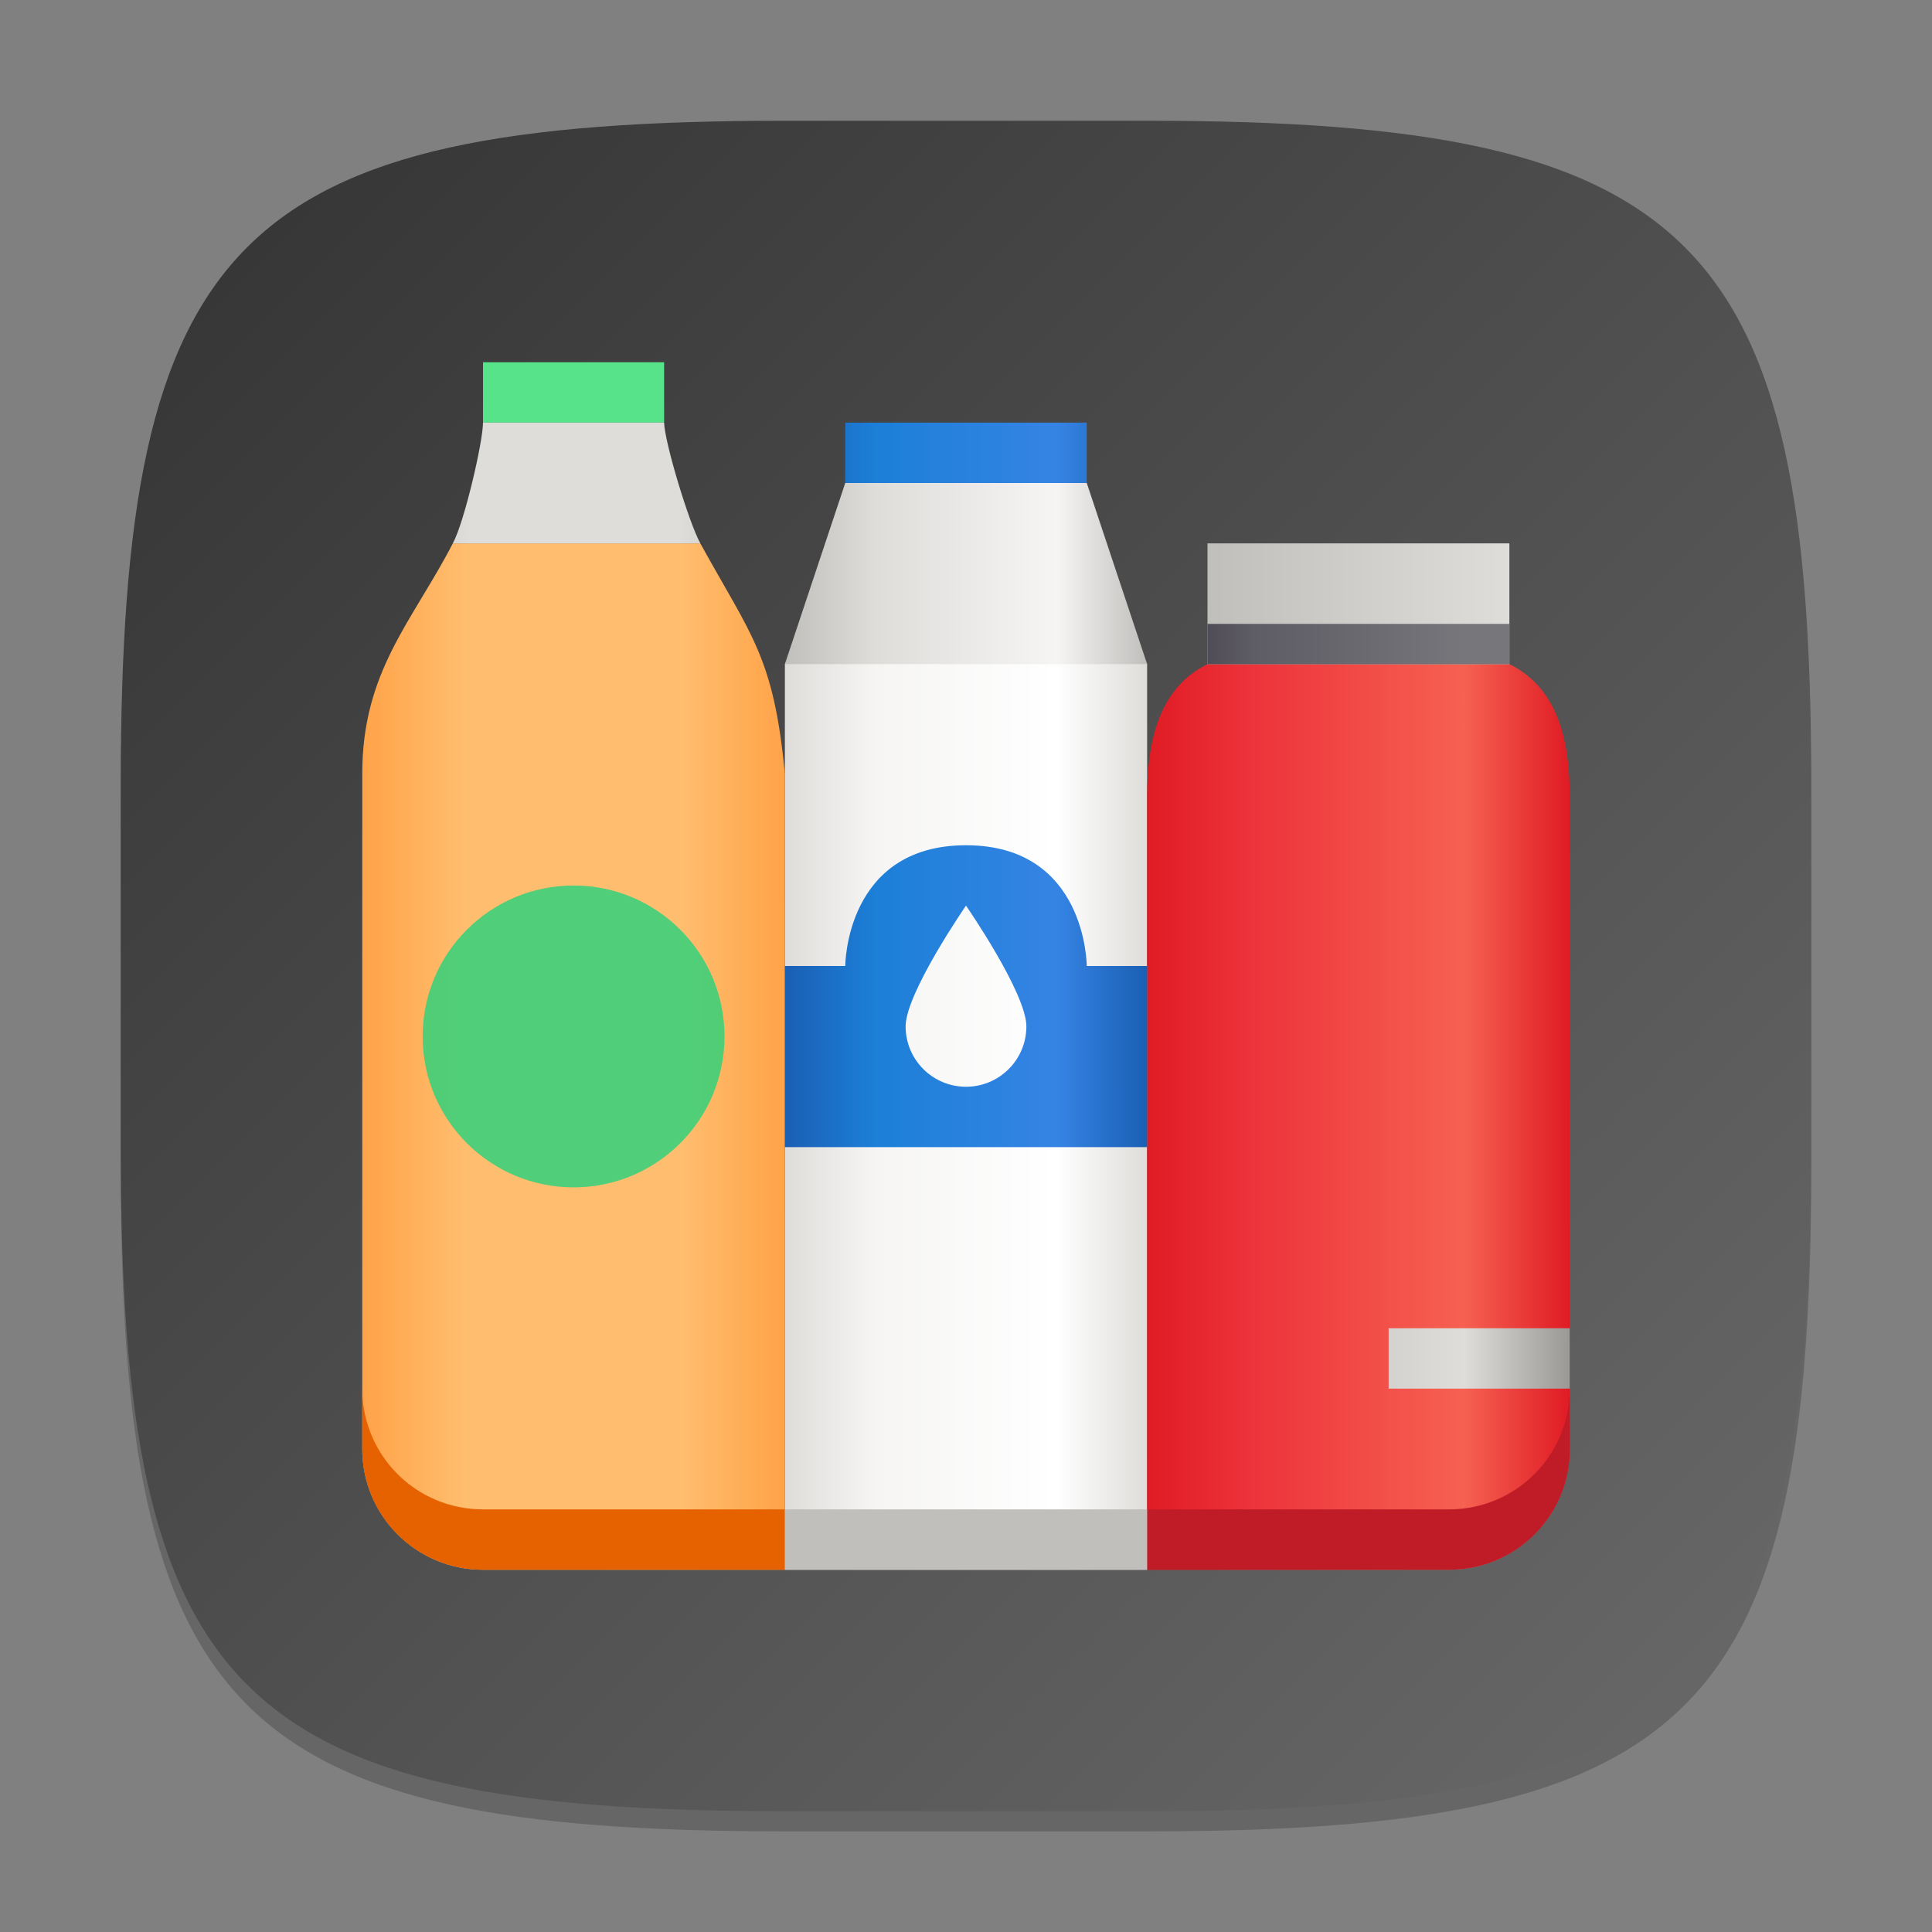 <?xml version="1.0" encoding="UTF-8" standalone="no"?>
<!-- Created with Inkscape (http://www.inkscape.org/) -->

<svg
   width="96"
   height="96"
   viewBox="0 0 96 96"
   version="1.1"
   id="svg5"
   inkscape:version="1.2.1 (9c6d41e410, 2022-07-14)"
   sodipodi:docname="com.usebottles.bottles.svg"
   xmlns:inkscape="http://www.inkscape.org/namespaces/inkscape"
   xmlns:sodipodi="http://sodipodi.sourceforge.net/DTD/sodipodi-0.dtd"
   xmlns:xlink="http://www.w3.org/1999/xlink"
   xmlns="http://www.w3.org/2000/svg"
   xmlns:svg="http://www.w3.org/2000/svg">
  <rect x="0" y="0" width="96" height="96" fill="#808080" stroke="none"/>
  <sodipodi:namedview
     id="namedview7"
     pagecolor="#ffffff"
     bordercolor="#000000"
     borderopacity="0.25"
     inkscape:showpageshadow="2"
     inkscape:pageopacity="0.0"
     inkscape:pagecheckerboard="0"
     inkscape:deskcolor="#d1d1d1"
     inkscape:document-units="px"
     showgrid="false"
     inkscape:zoom="8.4166667"
     inkscape:cx="47.940594"
     inkscape:cy="48"
     inkscape:window-width="1920"
     inkscape:window-height="1011"
     inkscape:window-x="0"
     inkscape:window-y="32"
     inkscape:window-maximized="1"
     inkscape:current-layer="svg5"
     showguides="false" />
  <defs
     id="defs2">
    <linearGradient
       inkscape:collect="always"
       xlink:href="#linearGradient1768"
       id="linearGradient3500"
       x1="2"
       y1="2"
       x2="30"
       y2="30"
       gradientUnits="userSpaceOnUse"
       gradientTransform="scale(3)" />
    <linearGradient
       inkscape:collect="always"
       id="linearGradient1768">
      <stop
         style="stop-color:#333333;stop-opacity:1;"
         offset="0"
         id="stop1764" />
      <stop
         style="stop-color:#6a6a6a;stop-opacity:1;"
         offset="1"
         id="stop1766" />
    </linearGradient>
    <linearGradient
       inkscape:collect="always"
       xlink:href="#linearGradient4291"
       id="linearGradient14336"
       x1="0.333"
       y1="0"
       x2="2.667"
       y2="0"
       gradientUnits="userSpaceOnUse"
       gradientTransform="matrix(9,0,0,3,15,18)" />
    <linearGradient
       inkscape:collect="always"
       id="linearGradient4291">
      <stop
         style="stop-color:#33d17a;stop-opacity:1;"
         offset="0"
         id="stop4283" />
      <stop
         style="stop-color:#57e389;stop-opacity:1;"
         offset="0.25"
         id="stop4285" />
      <stop
         style="stop-color:#57e389;stop-opacity:1;"
         offset="0.75"
         id="stop4287" />
      <stop
         style="stop-color:#33d17a;stop-opacity:1;"
         offset="1"
         id="stop4289" />
    </linearGradient>
    <linearGradient
       inkscape:collect="always"
       xlink:href="#linearGradient3024"
       id="linearGradient7642"
       x1="3"
       y1="6"
       x2="6"
       y2="6"
       gradientUnits="userSpaceOnUse"
       gradientTransform="matrix(6,0,0,6,21,15)" />
    <linearGradient
       inkscape:collect="always"
       id="linearGradient3024">
      <stop
         style="stop-color:#deddda;stop-opacity:1;"
         offset="0"
         id="stop3020" />
      <stop
         style="stop-color:#f6f5f4;stop-opacity:1;"
         offset="0.25"
         id="stop3028" />
      <stop
         style="stop-color:#ffffff;stop-opacity:1;"
         offset="0.75"
         id="stop3030" />
      <stop
         style="stop-color:#deddda;stop-opacity:1;"
         offset="1"
         id="stop3022" />
    </linearGradient>
    <linearGradient
       inkscape:collect="always"
       xlink:href="#linearGradient4228"
       id="linearGradient9836"
       x1="3"
       y1="1.501"
       x2="6"
       y2="1.501"
       gradientUnits="userSpaceOnUse"
       gradientTransform="matrix(6,0,0,3,21,18)" />
    <linearGradient
       inkscape:collect="always"
       id="linearGradient4228">
      <stop
         style="stop-color:#1a5fb4;stop-opacity:1;"
         offset="0"
         id="stop4220" />
      <stop
         style="stop-color:#1c7fd8;stop-opacity:1;"
         offset="0.25"
         id="stop4222" />
      <stop
         style="stop-color:#3584e4;stop-opacity:1;"
         offset="0.75"
         id="stop4224" />
      <stop
         style="stop-color:#1a5fb4;stop-opacity:1;"
         offset="1"
         id="stop4226" />
    </linearGradient>
    <linearGradient
       inkscape:collect="always"
       xlink:href="#linearGradient2698"
       id="linearGradient38467"
       x1="13"
       y1="27"
       x2="20"
       y2="27"
       gradientUnits="userSpaceOnUse"
       gradientTransform="matrix(3,0,0,3,18,-27)" />
    <linearGradient
       inkscape:collect="always"
       id="linearGradient2698">
      <stop
         style="stop-color:#e01b24;stop-opacity:1;"
         offset="0"
         id="stop2694" />
      <stop
         style="stop-color:#ed333b;stop-opacity:1;"
         offset="0.25"
         id="stop2702" />
      <stop
         style="stop-color:#f66151;stop-opacity:1;"
         offset="0.75"
         id="stop2704" />
      <stop
         style="stop-color:#e01b24;stop-opacity:1;"
         offset="1"
         id="stop2696" />
    </linearGradient>
    <linearGradient
       inkscape:collect="always"
       xlink:href="#linearGradient3350"
       id="linearGradient15796"
       x1="6"
       y1="1"
       x2="10"
       y2="1"
       gradientUnits="userSpaceOnUse"
       gradientTransform="matrix(7.5,0,0,6,7.5,21)" />
    <linearGradient
       inkscape:collect="always"
       id="linearGradient3350">
      <stop
         style="stop-color:#9a9996;stop-opacity:1;"
         offset="0"
         id="stop3346" />
      <stop
         style="stop-color:#c0bfbc;stop-opacity:1;"
         offset="0.25"
         id="stop3354" />
      <stop
         style="stop-color:#deddda;stop-opacity:1;"
         offset="0.75"
         id="stop3356" />
      <stop
         style="stop-color:#9a9996;stop-opacity:1;"
         offset="1"
         id="stop3348" />
    </linearGradient>
    <linearGradient
       inkscape:collect="always"
       xlink:href="#linearGradient4354"
       id="linearGradient17368"
       x1="3"
       y1="2.5"
       x2="6"
       y2="2.5"
       gradientUnits="userSpaceOnUse"
       gradientTransform="matrix(6,0,0,9,21,6)" />
    <linearGradient
       inkscape:collect="always"
       id="linearGradient4354">
      <stop
         style="stop-color:#c0bfbc;stop-opacity:1;"
         offset="0"
         id="stop4346" />
      <stop
         style="stop-color:#deddda;stop-opacity:1;"
         offset="0.25"
         id="stop4348" />
      <stop
         style="stop-color:#f6f5f4;stop-opacity:1;"
         offset="0.75"
         id="stop4350" />
      <stop
         style="stop-color:#c0bfbc;stop-opacity:1;"
         offset="1"
         id="stop4352" />
    </linearGradient>
    <linearGradient
       inkscape:collect="always"
       xlink:href="#linearGradient4165"
       id="linearGradient19564"
       x1="6.6"
       y1="2"
       x2="9.4"
       y2="2"
       gradientUnits="userSpaceOnUse"
       gradientTransform="matrix(7.5,0,0,4,7.5,25)" />
    <linearGradient
       inkscape:collect="always"
       id="linearGradient4165">
      <stop
         style="stop-color:#3d3846;stop-opacity:1;"
         offset="0"
         id="stop4157" />
      <stop
         style="stop-color:#5e5c64;stop-opacity:1;"
         offset="0.25"
         id="stop4159" />
      <stop
         style="stop-color:#77767b;stop-opacity:1;"
         offset="0.75"
         id="stop4161" />
      <stop
         style="stop-color:#77767b;stop-opacity:1;"
         offset="1"
         id="stop4163" />
    </linearGradient>
    <linearGradient
       inkscape:collect="always"
       xlink:href="#linearGradient3350"
       id="linearGradient23930"
       x1="5.333"
       y1="7"
       x2="10"
       y2="7"
       gradientUnits="userSpaceOnUse"
       gradientTransform="matrix(4.5,0,0,3,33,45)" />
    <linearGradient
       inkscape:collect="always"
       xlink:href="#linearGradient2372"
       id="linearGradient38404"
       x1="-1.0915661e-06"
       y1="26"
       x2="7"
       y2="26"
       gradientUnits="userSpaceOnUse"
       gradientTransform="matrix(3,0,0,3,18,-27)" />
    <linearGradient
       inkscape:collect="always"
       id="linearGradient2372">
      <stop
         style="stop-color:#ffa348;stop-opacity:1;"
         offset="0"
         id="stop2368" />
      <stop
         style="stop-color:#ffbe6f;stop-opacity:1;"
         offset="0.25"
         id="stop2376" />
      <stop
         style="stop-color:#ffbe6f;stop-opacity:1;"
         offset="0.75"
         id="stop2378" />
      <stop
         style="stop-color:#ffa348;stop-opacity:1;"
         offset="1"
         id="stop2370" />
    </linearGradient>
    <linearGradient
       inkscape:collect="always"
       xlink:href="#linearGradient4228"
       id="linearGradient38396"
       x1="7"
       y1="25.5"
       x2="13"
       y2="25.5"
       gradientUnits="userSpaceOnUse"
       gradientTransform="matrix(3,0,0,3,18,-27)" />
    <linearGradient
       inkscape:collect="always"
       xlink:href="#linearGradient4102"
       id="linearGradient40650"
       x1="6"
       y1="8.818"
       x2="13"
       y2="8.818"
       gradientUnits="userSpaceOnUse"
       gradientTransform="scale(3)" />
    <linearGradient
       inkscape:collect="always"
       id="linearGradient4102">
      <stop
         style="stop-color:#c0bfbc;stop-opacity:1;"
         offset="0"
         id="stop4094" />
      <stop
         style="stop-color:#deddda;stop-opacity:1;"
         offset="0.25"
         id="stop4096" />
      <stop
         style="stop-color:#deddda;stop-opacity:1;"
         offset="0.75"
         id="stop4098" />
      <stop
         style="stop-color:#c0bfbc;stop-opacity:1;"
         offset="1"
         id="stop4100" />
    </linearGradient>
  </defs>
  <path
     d="M 39,7 C 11.696,7 6,12.819 6,40 v 18 c 0,27.181 5.696,33 33,33 H 57 C 84.304,91 90,85.181 90,58 V 40 C 90,12.819 84.304,7 57,7"
     style="opacity:0.2;fill:#000000;stroke-width:3;stroke-linecap:round;stroke-linejoin:round"
     id="path563" />
  <path
     id="path530"
     style="fill:url(#linearGradient3500);fill-opacity:1;stroke-width:3;stroke-linecap:round;stroke-linejoin:round"
     d="M 39,6 C 11.696,6 6,11.819 6,39 v 18 c 0,27.181 5.696,33 33,33 H 57 C 84.304,90 90,84.181 90,57 V 39 C 90,11.819 84.304,6 57,6 Z" />
  <rect
     style="fill:url(#linearGradient14336);fill-opacity:1;stroke-width:10.392;stroke-linecap:round;stroke-linejoin:round"
     id="rect445"
     width="9"
     height="3"
     x="24"
     y="18" />
  <path
     id="rect447"
     style="fill:url(#linearGradient7642);fill-opacity:1;stroke-width:12;stroke-linecap:round;stroke-linejoin:round"
     d="m 42,27 h 12 L 57,33 57,78 H 39 l -3e-6,-45 z"
     sodipodi:nodetypes="ccccccc" />
  <rect
     style="fill:url(#linearGradient9836);fill-opacity:1;stroke-width:8.485;stroke-linecap:round;stroke-linejoin:round"
     id="rect450"
     width="12"
     height="3"
     x="42"
     y="21" />
  <path
     id="rect452"
     style="fill:url(#linearGradient38467);fill-opacity:1;stroke-width:12;stroke-linecap:round;stroke-linejoin:round"
     d="m 60,33 c -2.414,1.188 -3,3.833 -3,6.586 V 78 h 15 c 3.314,0 6,-2.686 6,-6 V 39.586 c 0,-2.76 -0.577,-5.4 -3,-6.586 z"
     sodipodi:nodetypes="cscssscc" />
  <rect
     style="fill:url(#linearGradient15796);fill-opacity:1;stroke-width:13.416;stroke-linecap:round;stroke-linejoin:round"
     id="rect457"
     width="15"
     height="6"
     x="60"
     y="27" />
  <path
     id="rect16580"
     style="fill:url(#linearGradient17368);fill-opacity:1;stroke-width:14.697;stroke-linecap:round;stroke-linejoin:round"
     d="m 42,24 -3,9 H 57 l -3,-9 z" />
  <rect
     style="fill:url(#linearGradient19564);fill-opacity:1;stroke-width:10.954;stroke-linecap:round;stroke-linejoin:round"
     id="rect19556"
     width="15"
     height="2"
     x="60"
     y="31" />
  <rect
     style="fill:url(#linearGradient23930);fill-opacity:1;stroke-width:7.348;stroke-linecap:round;stroke-linejoin:round"
     id="rect23922"
     width="9"
     height="3"
     x="69"
     y="66" />
  <path
     id="path35610"
     style="fill:url(#linearGradient38404);fill-opacity:1;stroke-width:3"
     d="m 22.5,27 c -2.004,3.879 -4.502,6.345 -4.5,11.455 l -8e-6,33.545 c -10e-7,3.314 2.686,6 6,6 h 15 l 9e-6,-39.545 C 38.448,32.623 37.333,31.603 34.799,27 Z"
     sodipodi:nodetypes="ccsscccc" />
  <path
     style="fill:url(#linearGradient40650);fill-opacity:1;stroke-width:3"
     d="m 24,21 c 0,0.951 -0.928,4.952 -1.5,6 h 12.3 c -0.578,-1.048 -1.782,-5.05 -1.8,-6 z"
     id="path35616" />
  <path
     id="path35622"
     style="fill:url(#linearGradient38396);fill-opacity:1;stroke-width:3"
     d="m 48,42 c -6,0 -6,6 -6,6 h -3 v 9 h 18 v -9 h -3 c 0,0 -9e-6,-6 -6,-6 z m 0,3 c 0,0 3,4.343 3,6 0,1.657 -1.343,3 -3,3 -1.657,0 -3,-1.343 -3,-3 0,-1.657 3,-6 3,-6 z" />
  <circle
     style="opacity:0.85;fill:#33d17a;fill-opacity:1;stroke-width:30;stroke-linecap:round;stroke-linejoin:round"
     id="path511"
     cx="28.5"
     cy="51.5"
     r="7.5" />
  <path
     id="rect28065"
     style="fill:#e66100;fill-opacity:1;stroke-width:12;stroke-linecap:round;stroke-linejoin:round"
     d="m 18,69 v 3 c 0,3.324 2.676,6 6,6 H 39 V 75 H 24 c -3.324,0 -6,-2.676 -6,-6 z" />
  <path
     id="rect27251"
     style="fill:#c01c28;fill-opacity:1;stroke-width:12;stroke-linecap:round;stroke-linejoin:round"
     d="m 78,69 c 0,3.324 -2.676,6 -6,6 h -15 v 3 h 15 c 3.324,0 6,-2.676 6,-6 z" />
  <rect
     style="fill:#c0bfbc;fill-opacity:1;stroke-width:8.485;stroke-linecap:round;stroke-linejoin:round"
     id="rect30562"
     width="18"
     height="3"
     x="39"
     y="75" />
</svg>
